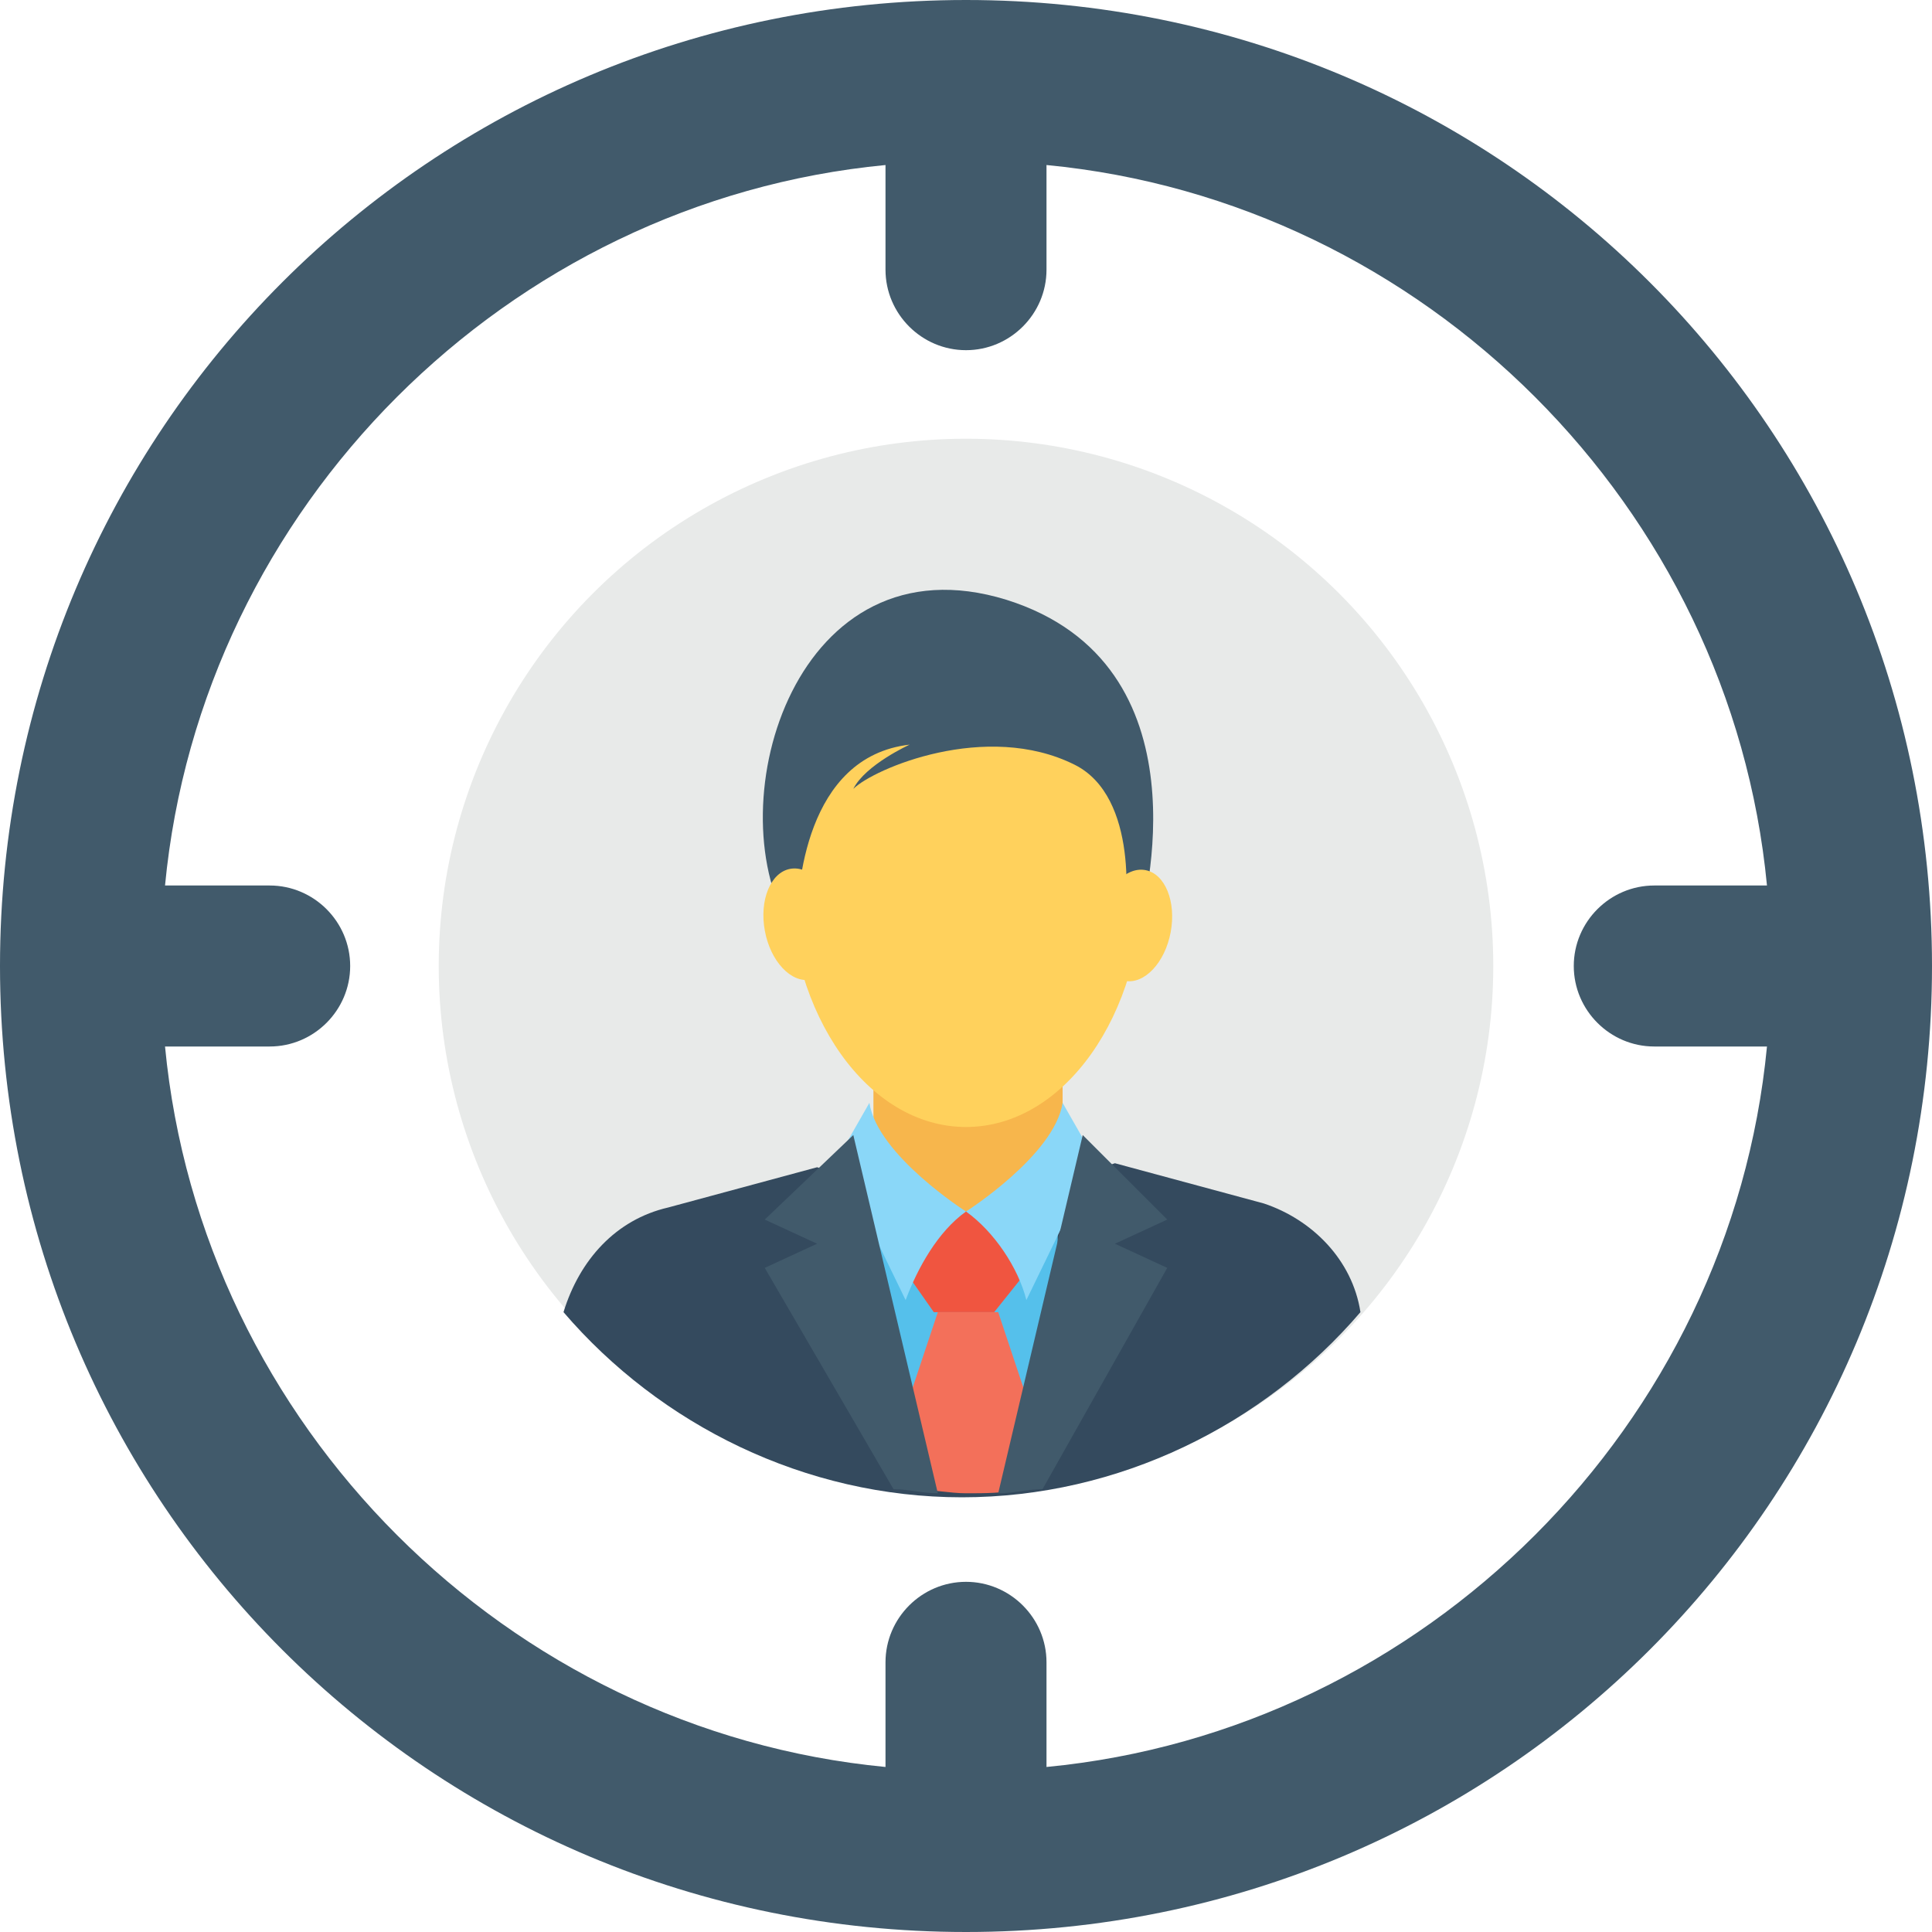 <?xml version="1.0" encoding="utf-8"?>
<!-- Generator: Adobe Illustrator 18.0.0, SVG Export Plug-In . SVG Version: 6.00 Build 0)  -->
<!DOCTYPE svg PUBLIC "-//W3C//DTD SVG 1.1//EN" "http://www.w3.org/Graphics/SVG/1.1/DTD/svg11.dtd">
<svg version="1.1" id="Layer_1" xmlns="http://www.w3.org/2000/svg" xmlns:xlink="http://www.w3.org/1999/xlink" x="0px" y="0px"
	 viewBox="0 0 48 48" enable-background="new 0 0 48 48" xml:space="preserve">
<g>
	<g>
		<g>
			<g>
				<g>
					<circle fill="#E8EAE9" cx="24" cy="24" r="13.1"/>
				</g>
				<g>
					<path fill="#344A5E" d="M31.4,29.9l-3.7-1L24,30.1L20.3,29l-3.7,1c-1.3,0.3-2.2,1.3-2.6,2.6c2.4,2.8,6,4.6,9.9,4.6
						s7.5-1.8,9.9-4.6C33.6,31.3,32.6,30.3,31.4,29.9z"/>
				</g>
				<g>
					<rect x="21.7" y="26.8" fill="#F7B64C" width="4.7" height="3.3"/>
				</g>
				<g>
					<ellipse fill="#FFD15C" cx="24" cy="21.8" rx="4.4" ry="6.2"/>
				</g>
				<g>
					<path fill="#415A6B" d="M19.8,23c0-0.9,0.2-4.2,2.8-4.5c0,0-1.1,0.5-1.4,1.1c0.5-0.5,3.3-1.7,5.5-0.6c1.6,0.8,1.3,3.6,1.2,4
						h0.4c0.1-0.4,1.8-6.5-3.3-8.1c-5.2-1.6-7.2,5-5.4,8.1H19.8z"/>
				</g>
				<g>
					
						<ellipse transform="matrix(-0.983 0.183 -0.183 -0.983 43.658 41.93)" fill="#FFD15C" cx="19.9" cy="23" rx="0.9" ry="1.4"/>
				</g>
				<g>
					
						<ellipse transform="matrix(0.983 0.183 -0.183 0.983 4.689 -4.776)" fill="#FFD15C" cx="28.2" cy="23" rx="0.9" ry="1.4"/>
				</g>
				<g>
					<polygon fill="#55C0EB" points="26.3,29.4 24,30.1 21.8,29.4 21.9,35.7 26.2,35.7 					"/>
				</g>
				<g>
					<g>
						<path fill="#F05540" d="M25.5,31.6c0,0-0.8-1.5-1.5-1.5c-0.7,0-1.5,1.5-1.5,1.5l0.7,1h1.5L25.5,31.6z"/>
					</g>
					<g>
						<path fill="#F3705A" d="M23.3,32.6l-1.1,3.3l0.5,1.1c0.4,0,0.9,0.1,1.3,0.1c0.5,0,0.9,0,1.4-0.1l0.5-1.1l-1.1-3.3H23.3z"/>
					</g>
				</g>
				<g>
					<path fill="#8AD7F8" d="M24,30.1c0,0-2.2-1.4-2.4-2.7l-0.8,1.4l1.7,3.5C22.8,31.5,23.3,30.6,24,30.1z"/>
				</g>
				<g>
					<path fill="#8AD7F8" d="M24,30.1c0,0,2.2-1.4,2.4-2.7l0.8,1.4l-1.7,3.5C25.3,31.5,24.7,30.6,24,30.1z"/>
				</g>
				<g>
					<path fill="#415A6B" d="M21.2,28.2L19,30.3l1.3,0.6l-1.3,0.6l3.2,5.5c0.4,0,0.7,0.1,1.1,0.1L21.2,28.2z"/>
				</g>
				<g>
					<path fill="#415A6B" d="M26.9,28.2l-2.1,8.9c0.4,0,0.7-0.1,1.1-0.1l3.1-5.5l-1.3-0.6l1.3-0.6L26.9,28.2z"/>
				</g>
			</g>
		</g>
		<path fill="#415A6B" d="M24,0C10.7,0,0,10.7,0,24s10.7,24,24,24s24-10.7,24-24S37.3,0,24,0z M26,43.9v-2.6c0-1.1-0.9-2-2-2
			s-2,0.9-2,2v2.6C12.6,43,5,35.4,4.1,26h2.6c1.1,0,2-0.9,2-2c0-1.1-0.9-2-2-2H4.1C5,12.6,12.6,5,22,4.1v2.6c0,1.1,0.9,2,2,2
			s2-0.9,2-2V4.1C35.4,5,43,12.6,43.9,22h-2.8c-1.1,0-2,0.9-2,2c0,1.1,0.9,2,2,2h2.8C43,35.4,35.4,43,26,43.9z"/>
	</g>
</g>
</svg>
